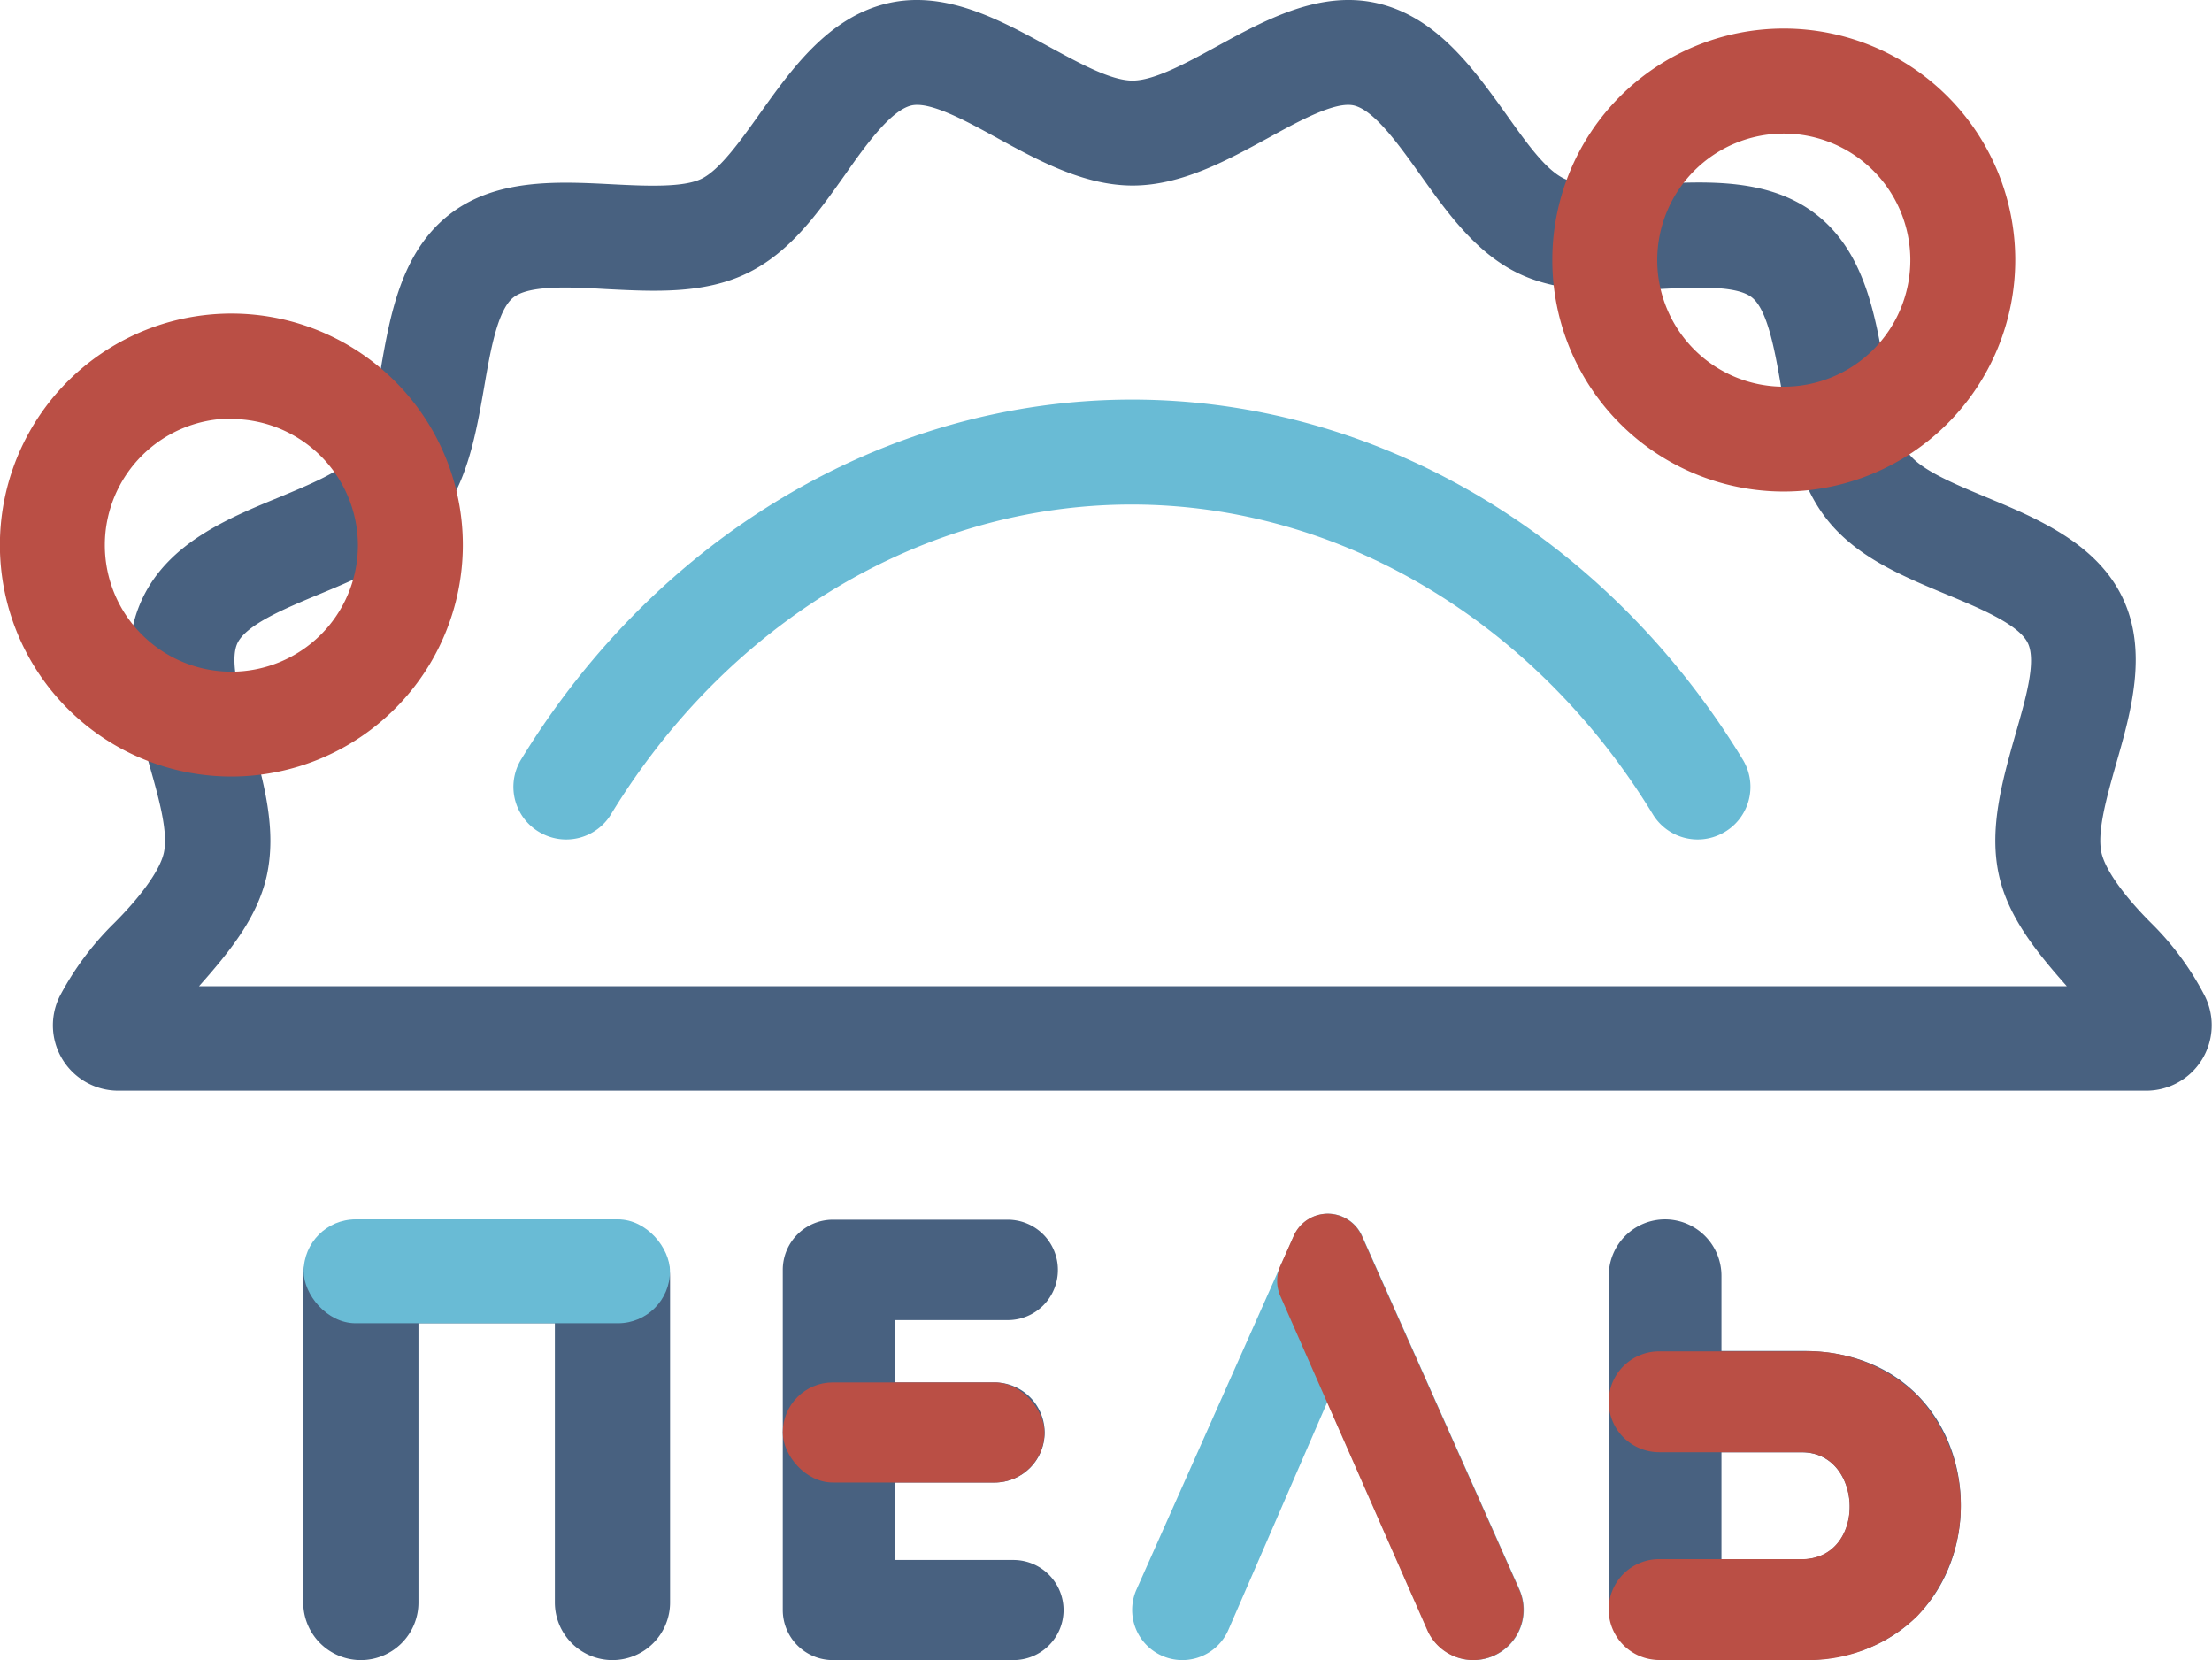 <svg xmlns="http://www.w3.org/2000/svg" viewBox="0 0 210.81 158.21"><defs><style>.cls-1{fill:#486180;}.cls-2{fill:#69bbd5;}.cls-3{fill:#ba4f45;}</style></defs><title>Asset 4</title><g id="Layer_2" data-name="Layer 2"><g id="Layer_1-2" data-name="Layer 1"><path class="cls-1" d="M205.05,88c-2.28-2.27-4.35-4.89-4.77-6.72-.45-2,.49-5.29,1.39-8.48,1.44-5,3.06-10.76.6-15.87s-8-7.49-12.93-9.53c-3-1.25-6.14-2.55-7.36-4.08s-1.81-4.89-2.37-8.13c-.9-5.2-1.92-11.09-6.4-14.66s-10.41-3.25-15.66-3c-3.3.17-6.71.35-8.51-.52s-3.68-3.57-5.56-6.21C140.39,6.5,136.89,1.59,131.23.3,125.75-.94,120.58,1.9,116,4.4c-2.94,1.61-6,3.28-8.07,3.28S102.82,6,99.88,4.4C95.31,1.9,90.13-.94,84.66.3,79,1.59,75.5,6.5,72.41,10.83c-1.88,2.64-3.83,5.37-5.56,6.21s-5.21.69-8.51.52c-5.25-.27-11.21-.58-15.66,3S37.18,30,36.28,35.2c-.56,3.23-1.14,6.58-2.37,8.13s-4.34,2.82-7.36,4.08c-4.89,2-10.42,4.34-12.93,9.53s-.84,10.82.59,15.87c.91,3.19,1.85,6.49,1.4,8.48-.42,1.83-2.49,4.45-4.77,6.72a28.15,28.15,0,0,0-5.15,6.93,6.23,6.23,0,0,0,5.59,9H204.54a6.24,6.24,0,0,0,5.6-9A27.36,27.36,0,0,0,205.05,88ZM22.63,61.29c.85-1.77,4.52-3.3,7.77-4.65,4.18-1.74,8.5-3.54,11.32-7.07s3.64-8.19,4.42-12.67c.59-3.44,1.27-7.35,2.78-8.55s5.43-1,8.9-.8c4.56.23,9.27.48,13.38-1.51s6.74-5.74,9.35-9.41c2-2.87,4.38-6.13,6.32-6.58,1.78-.4,5.19,1.47,8.2,3.12,3.86,2.11,8.23,4.51,12.87,4.51s9-2.4,12.88-4.51c3-1.65,6.42-3.52,8.2-3.12,1.94.45,4.27,3.71,6.32,6.58,2.61,3.67,5.32,7.46,9.35,9.41s8.83,1.74,13.37,1.51c3.48-.18,7.42-.39,8.91.8s2.19,5.11,2.78,8.55c.78,4.49,1.58,9.12,4.42,12.67s7.14,5.33,11.32,7.07c3.25,1.35,6.92,2.88,7.77,4.65s-.26,5.46-1.21,8.79c-1.25,4.4-2.54,9-1.52,13.43.92,4,3.66,7.33,6.44,10.47h-178c2.78-3.14,5.52-6.43,6.44-10.47,1-4.48-.28-9-1.52-13.43C22.89,66.75,21.82,63,22.63,61.29Z"/><path class="cls-2" d="M51.66,79.44h0a5,5,0,0,1-2-7.06c13-21.28,34.84-34.3,58.22-34.3s45.24,13,58.21,34.3a5,5,0,0,1-2,7.06h0a5,5,0,0,1-6.54-1.79c-11.16-18.35-29.83-29.57-49.71-29.57S69.35,59.3,58.2,77.65A5,5,0,0,1,51.66,79.44Z"/><path class="cls-1" d="M58.37,158.2h0a5.49,5.49,0,0,1-5.49-5.49V126.1h-13v26.61a5.49,5.49,0,0,1-5.49,5.49h0a5.49,5.49,0,0,1-5.49-5.49v-31a5.49,5.49,0,0,1,5.49-5.49H58.37a5.49,5.49,0,0,1,5.49,5.49v31A5.49,5.49,0,0,1,58.37,158.2Z"/><path class="cls-1" d="M96.05,125.8H85.28v5.94h9.51a4.78,4.78,0,0,1,4.77,4.77h0a4.77,4.77,0,0,1-4.77,4.77H85.28v7.38H96.59a4.78,4.78,0,0,1,4.77,4.77h0a4.77,4.77,0,0,1-4.77,4.77H79.37a4.77,4.77,0,0,1-4.77-4.77V121a4.78,4.78,0,0,1,4.77-4.77H96.05a4.78,4.78,0,0,1,4.77,4.77V121A4.77,4.77,0,0,1,96.05,125.8Z"/><path class="cls-2" d="M112.68,158.2h0a4.78,4.78,0,0,1-4.37-6.72l15-33.7a3.55,3.55,0,0,1,3.25-2.12h0a3.57,3.57,0,0,1,3.25,2.11l15,33.7a4.79,4.79,0,0,1-4.37,6.73h0a4.79,4.79,0,0,1-4.38-2.86L126.5,133.6l-9.43,21.72A4.78,4.78,0,0,1,112.68,158.2Z"/><path class="cls-3" d="M126.53,115.66h0a3.57,3.57,0,0,1,3.25,2.11l15,33.7a4.79,4.79,0,0,1-4.38,6.73h0a4.79,4.79,0,0,1-4.38-2.86l-14-31.83a3.57,3.57,0,0,1,0-2.88l1.27-2.85A3.55,3.55,0,0,1,126.53,115.66Z"/><path class="cls-1" d="M164.06,128.74h7.74c20.1,0,20.1,29.4,0,29.46H158.69a5.36,5.36,0,0,1-5.37-5.37V121.57a5.37,5.37,0,0,1,5.37-5.37h0a5.38,5.38,0,0,1,5.37,5.37Zm0,9.66v10.2c2.46,0,5.16.06,7.68,0,6.24-.06,5.88-10.2,0-10.2Z"/><rect class="cls-3" x="74.6" y="131.74" width="24.94" height="9.54" rx="4.77"/><path class="cls-3" d="M170,46.84a22.06,22.06,0,1,1,22.06-22.06A22.08,22.08,0,0,1,170,46.84Zm0-34.11a12.06,12.06,0,1,0,12.06,12.05A12.06,12.06,0,0,0,170,12.73Z"/><path class="cls-3" d="M22.06,74A22.06,22.06,0,1,1,44.11,52,22.08,22.08,0,0,1,22.06,74Zm0-34.11A12.06,12.06,0,1,0,34.11,52,12.07,12.07,0,0,0,22.06,39.93Z"/><rect class="cls-2" x="28.94" y="116.2" width="34.91" height="9.9" rx="4.95"/><path class="cls-3" d="M182.73,133a14.83,14.83,0,0,0-10.94-4.22H158.12a4.81,4.81,0,0,0-4.81,4.8v0a4.82,4.82,0,0,0,4.81,4.81h13.61c5.82,0,6.23,9.93.19,10.19h-13.8a4.81,4.81,0,0,0-4.81,4.8h0a4.82,4.82,0,0,0,4.81,4.81h13.67A14.84,14.84,0,0,0,182.73,154,15.39,15.39,0,0,0,182.73,133Z"/></g></g></svg>